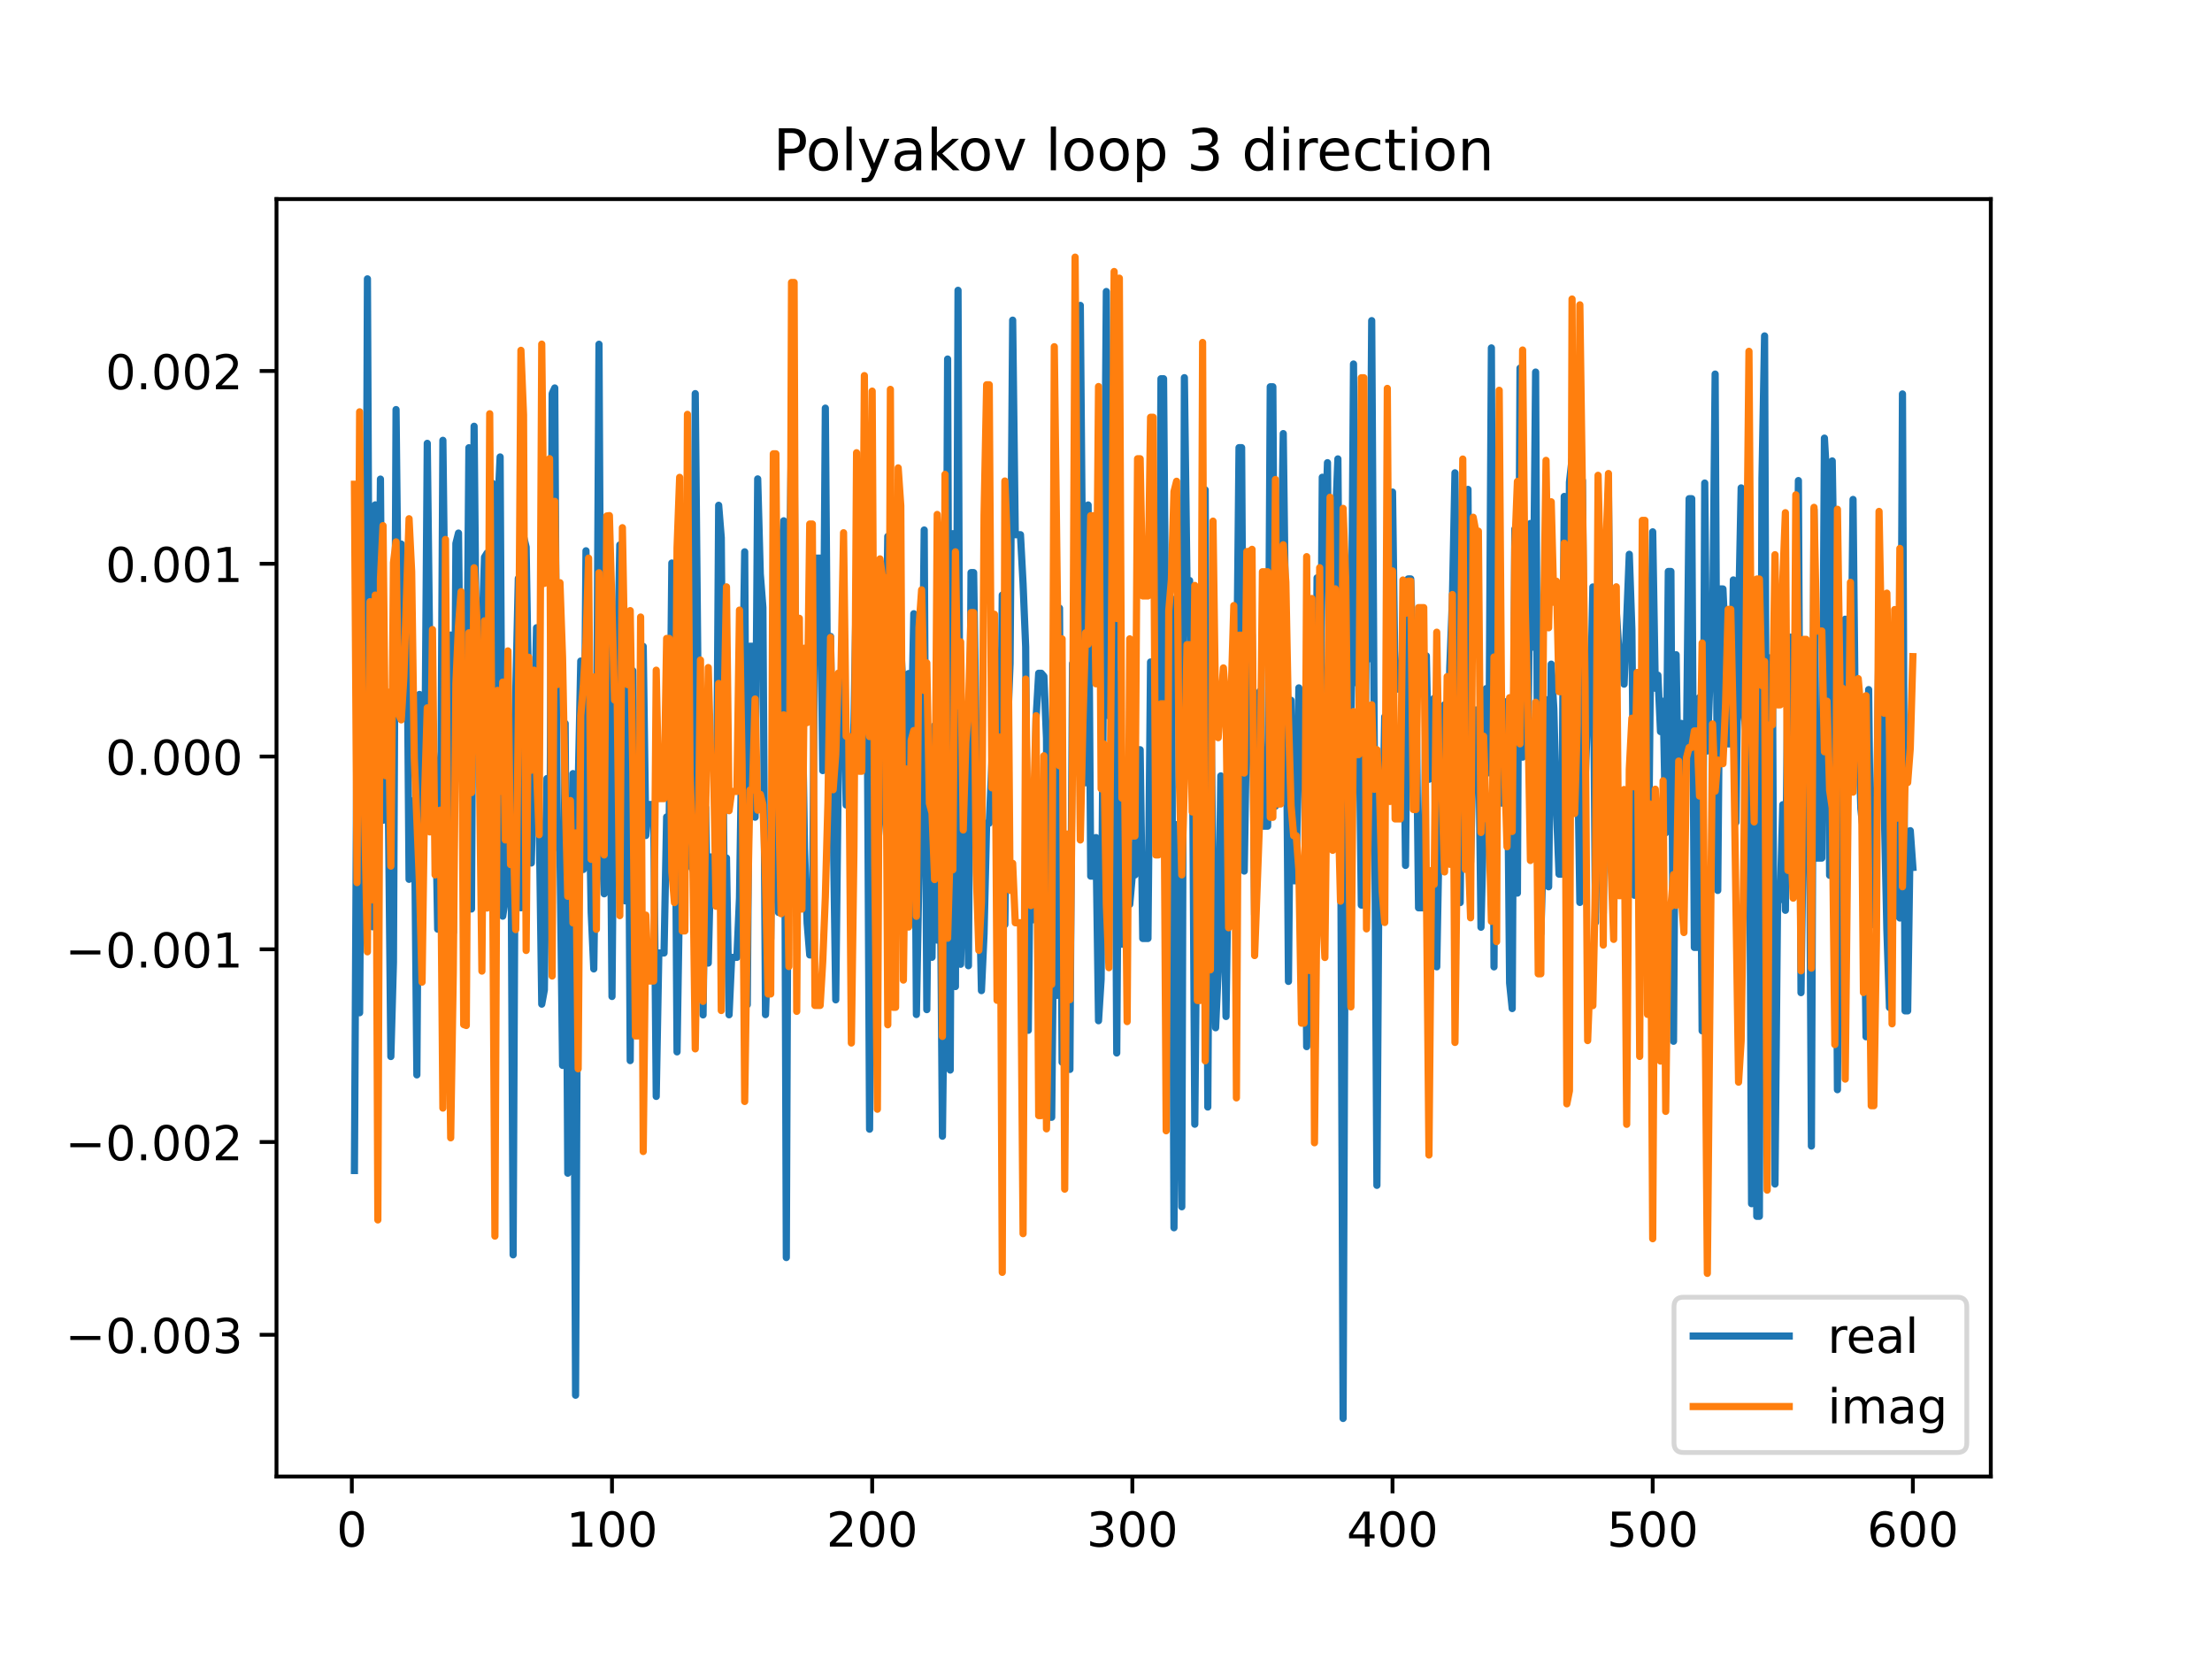 <?xml version="1.0" encoding="utf-8" standalone="no"?>
<!DOCTYPE svg PUBLIC "-//W3C//DTD SVG 1.1//EN"
  "http://www.w3.org/Graphics/SVG/1.1/DTD/svg11.dtd">
<!-- Created with matplotlib (https://matplotlib.org/) -->
<svg height="345.6pt" version="1.1" viewBox="0 0 460.8 345.6" width="460.8pt" xmlns="http://www.w3.org/2000/svg" xmlns:xlink="http://www.w3.org/1999/xlink">
 <defs>
  <style type="text/css">
*{stroke-linecap:butt;stroke-linejoin:round;}
  </style>
 </defs>
 <g id="figure_1">
  <g id="patch_1">
   <path d="M 0 345.6 
L 460.8 345.6 
L 460.8 0 
L 0 0 
z
" style="fill:#ffffff;"/>
  </g>
  <g id="axes_1">
   <g id="patch_2">
    <path d="M 57.6 307.584 
L 414.72 307.584 
L 414.72 41.472 
L 57.6 41.472 
z
" style="fill:#ffffff;"/>
   </g>
   <g id="matplotlib.axis_1">
    <g id="xtick_1">
     <g id="line2d_1">
      <defs>
       <path d="M 0 0 
L 0 3.5 
" id="me3a9d6962c" style="stroke:#000000;stroke-width:0.8;"/>
      </defs>
      <g>
       <use style="stroke:#000000;stroke-width:0.8;" x="73.291" xlink:href="#me3a9d6962c" y="307.584"/>
      </g>
     </g>
     <g id="text_1">
      <!-- 0 -->
      <defs>
       <path d="M 31.781 66.406 
Q 24.172 66.406 20.328 58.906 
Q 16.5 51.422 16.5 36.375 
Q 16.5 21.391 20.328 13.891 
Q 24.172 6.391 31.781 6.391 
Q 39.453 6.391 43.281 13.891 
Q 47.125 21.391 47.125 36.375 
Q 47.125 51.422 43.281 58.906 
Q 39.453 66.406 31.781 66.406 
z
M 31.781 74.219 
Q 44.047 74.219 50.516 64.516 
Q 56.984 54.828 56.984 36.375 
Q 56.984 17.969 50.516 8.266 
Q 44.047 -1.422 31.781 -1.422 
Q 19.531 -1.422 13.062 8.266 
Q 6.594 17.969 6.594 36.375 
Q 6.594 54.828 13.062 64.516 
Q 19.531 74.219 31.781 74.219 
z
" id="DejaVuSans-48"/>
      </defs>
      <g transform="translate(70.109 322.182)scale(0.1 -0.1)">
       <use xlink:href="#DejaVuSans-48"/>
      </g>
     </g>
    </g>
    <g id="xtick_2">
     <g id="line2d_2">
      <g>
       <use style="stroke:#000000;stroke-width:0.8;" x="127.49" xlink:href="#me3a9d6962c" y="307.584"/>
      </g>
     </g>
     <g id="text_2">
      <!-- 100 -->
      <defs>
       <path d="M 12.406 8.297 
L 28.516 8.297 
L 28.516 63.922 
L 10.984 60.406 
L 10.984 69.391 
L 28.422 72.906 
L 38.281 72.906 
L 38.281 8.297 
L 54.391 8.297 
L 54.391 0 
L 12.406 0 
z
" id="DejaVuSans-49"/>
      </defs>
      <g transform="translate(117.946 322.182)scale(0.1 -0.1)">
       <use xlink:href="#DejaVuSans-49"/>
       <use x="63.623" xlink:href="#DejaVuSans-48"/>
       <use x="127.246" xlink:href="#DejaVuSans-48"/>
      </g>
     </g>
    </g>
    <g id="xtick_3">
     <g id="line2d_3">
      <g>
       <use style="stroke:#000000;stroke-width:0.8;" x="181.69" xlink:href="#me3a9d6962c" y="307.584"/>
      </g>
     </g>
     <g id="text_3">
      <!-- 200 -->
      <defs>
       <path d="M 19.188 8.297 
L 53.609 8.297 
L 53.609 0 
L 7.328 0 
L 7.328 8.297 
Q 12.938 14.109 22.625 23.891 
Q 32.328 33.688 34.812 36.531 
Q 39.547 41.844 41.422 45.531 
Q 43.312 49.219 43.312 52.781 
Q 43.312 58.594 39.234 62.25 
Q 35.156 65.922 28.609 65.922 
Q 23.969 65.922 18.812 64.312 
Q 13.672 62.703 7.812 59.422 
L 7.812 69.391 
Q 13.766 71.781 18.938 73 
Q 24.125 74.219 28.422 74.219 
Q 39.75 74.219 46.484 68.547 
Q 53.219 62.891 53.219 53.422 
Q 53.219 48.922 51.531 44.891 
Q 49.859 40.875 45.406 35.406 
Q 44.188 33.984 37.641 27.219 
Q 31.109 20.453 19.188 8.297 
z
" id="DejaVuSans-50"/>
      </defs>
      <g transform="translate(172.146 322.182)scale(0.1 -0.1)">
       <use xlink:href="#DejaVuSans-50"/>
       <use x="63.623" xlink:href="#DejaVuSans-48"/>
       <use x="127.246" xlink:href="#DejaVuSans-48"/>
      </g>
     </g>
    </g>
    <g id="xtick_4">
     <g id="line2d_4">
      <g>
       <use style="stroke:#000000;stroke-width:0.8;" x="235.889" xlink:href="#me3a9d6962c" y="307.584"/>
      </g>
     </g>
     <g id="text_4">
      <!-- 300 -->
      <defs>
       <path d="M 40.578 39.312 
Q 47.656 37.797 51.625 33 
Q 55.609 28.219 55.609 21.188 
Q 55.609 10.406 48.188 4.484 
Q 40.766 -1.422 27.094 -1.422 
Q 22.516 -1.422 17.656 -0.516 
Q 12.797 0.391 7.625 2.203 
L 7.625 11.719 
Q 11.719 9.328 16.594 8.109 
Q 21.484 6.891 26.812 6.891 
Q 36.078 6.891 40.938 10.547 
Q 45.797 14.203 45.797 21.188 
Q 45.797 27.641 41.281 31.266 
Q 36.766 34.906 28.719 34.906 
L 20.219 34.906 
L 20.219 43.016 
L 29.109 43.016 
Q 36.375 43.016 40.234 45.922 
Q 44.094 48.828 44.094 54.297 
Q 44.094 59.906 40.109 62.906 
Q 36.141 65.922 28.719 65.922 
Q 24.656 65.922 20.016 65.031 
Q 15.375 64.156 9.812 62.312 
L 9.812 71.094 
Q 15.438 72.656 20.344 73.438 
Q 25.25 74.219 29.594 74.219 
Q 40.828 74.219 47.359 69.109 
Q 53.906 64.016 53.906 55.328 
Q 53.906 49.266 50.438 45.094 
Q 46.969 40.922 40.578 39.312 
z
" id="DejaVuSans-51"/>
      </defs>
      <g transform="translate(226.345 322.182)scale(0.1 -0.1)">
       <use xlink:href="#DejaVuSans-51"/>
       <use x="63.623" xlink:href="#DejaVuSans-48"/>
       <use x="127.246" xlink:href="#DejaVuSans-48"/>
      </g>
     </g>
    </g>
    <g id="xtick_5">
     <g id="line2d_5">
      <g>
       <use style="stroke:#000000;stroke-width:0.8;" x="290.088" xlink:href="#me3a9d6962c" y="307.584"/>
      </g>
     </g>
     <g id="text_5">
      <!-- 400 -->
      <defs>
       <path d="M 37.797 64.312 
L 12.891 25.391 
L 37.797 25.391 
z
M 35.203 72.906 
L 47.609 72.906 
L 47.609 25.391 
L 58.016 25.391 
L 58.016 17.188 
L 47.609 17.188 
L 47.609 0 
L 37.797 0 
L 37.797 17.188 
L 4.891 17.188 
L 4.891 26.703 
z
" id="DejaVuSans-52"/>
      </defs>
      <g transform="translate(280.545 322.182)scale(0.1 -0.1)">
       <use xlink:href="#DejaVuSans-52"/>
       <use x="63.623" xlink:href="#DejaVuSans-48"/>
       <use x="127.246" xlink:href="#DejaVuSans-48"/>
      </g>
     </g>
    </g>
    <g id="xtick_6">
     <g id="line2d_6">
      <g>
       <use style="stroke:#000000;stroke-width:0.8;" x="344.288" xlink:href="#me3a9d6962c" y="307.584"/>
      </g>
     </g>
     <g id="text_6">
      <!-- 500 -->
      <defs>
       <path d="M 10.797 72.906 
L 49.516 72.906 
L 49.516 64.594 
L 19.828 64.594 
L 19.828 46.734 
Q 21.969 47.469 24.109 47.828 
Q 26.266 48.188 28.422 48.188 
Q 40.625 48.188 47.75 41.5 
Q 54.891 34.812 54.891 23.391 
Q 54.891 11.625 47.562 5.094 
Q 40.234 -1.422 26.906 -1.422 
Q 22.312 -1.422 17.547 -0.641 
Q 12.797 0.141 7.719 1.703 
L 7.719 11.625 
Q 12.109 9.234 16.797 8.062 
Q 21.484 6.891 26.703 6.891 
Q 35.156 6.891 40.078 11.328 
Q 45.016 15.766 45.016 23.391 
Q 45.016 31 40.078 35.438 
Q 35.156 39.891 26.703 39.891 
Q 22.75 39.891 18.812 39.016 
Q 14.891 38.141 10.797 36.281 
z
" id="DejaVuSans-53"/>
      </defs>
      <g transform="translate(334.744 322.182)scale(0.1 -0.1)">
       <use xlink:href="#DejaVuSans-53"/>
       <use x="63.623" xlink:href="#DejaVuSans-48"/>
       <use x="127.246" xlink:href="#DejaVuSans-48"/>
      </g>
     </g>
    </g>
    <g id="xtick_7">
     <g id="line2d_7">
      <g>
       <use style="stroke:#000000;stroke-width:0.8;" x="398.487" xlink:href="#me3a9d6962c" y="307.584"/>
      </g>
     </g>
     <g id="text_7">
      <!-- 600 -->
      <defs>
       <path d="M 33.016 40.375 
Q 26.375 40.375 22.484 35.828 
Q 18.609 31.297 18.609 23.391 
Q 18.609 15.531 22.484 10.953 
Q 26.375 6.391 33.016 6.391 
Q 39.656 6.391 43.531 10.953 
Q 47.406 15.531 47.406 23.391 
Q 47.406 31.297 43.531 35.828 
Q 39.656 40.375 33.016 40.375 
z
M 52.594 71.297 
L 52.594 62.312 
Q 48.875 64.062 45.094 64.984 
Q 41.312 65.922 37.594 65.922 
Q 27.828 65.922 22.672 59.328 
Q 17.531 52.734 16.797 39.406 
Q 19.672 43.656 24.016 45.922 
Q 28.375 48.188 33.594 48.188 
Q 44.578 48.188 50.953 41.516 
Q 57.328 34.859 57.328 23.391 
Q 57.328 12.156 50.688 5.359 
Q 44.047 -1.422 33.016 -1.422 
Q 20.359 -1.422 13.672 8.266 
Q 6.984 17.969 6.984 36.375 
Q 6.984 53.656 15.188 63.938 
Q 23.391 74.219 37.203 74.219 
Q 40.922 74.219 44.703 73.484 
Q 48.484 72.75 52.594 71.297 
z
" id="DejaVuSans-54"/>
      </defs>
      <g transform="translate(388.944 322.182)scale(0.1 -0.1)">
       <use xlink:href="#DejaVuSans-54"/>
       <use x="63.623" xlink:href="#DejaVuSans-48"/>
       <use x="127.246" xlink:href="#DejaVuSans-48"/>
      </g>
     </g>
    </g>
   </g>
   <g id="matplotlib.axis_2">
    <g id="ytick_1">
     <g id="line2d_8">
      <defs>
       <path d="M 0 0 
L -3.5 0 
" id="m82c6fc9e9b" style="stroke:#000000;stroke-width:0.8;"/>
      </defs>
      <g>
       <use style="stroke:#000000;stroke-width:0.8;" x="57.6" xlink:href="#m82c6fc9e9b" y="278.061"/>
      </g>
     </g>
     <g id="text_8">
      <!-- −0.003 -->
      <defs>
       <path d="M 10.594 35.5 
L 73.188 35.5 
L 73.188 27.203 
L 10.594 27.203 
z
" id="DejaVuSans-8722"/>
       <path d="M 10.688 12.406 
L 21 12.406 
L 21 0 
L 10.688 0 
z
" id="DejaVuSans-46"/>
      </defs>
      <g transform="translate(13.592 281.861)scale(0.1 -0.1)">
       <use xlink:href="#DejaVuSans-8722"/>
       <use x="83.789" xlink:href="#DejaVuSans-48"/>
       <use x="147.412" xlink:href="#DejaVuSans-46"/>
       <use x="179.199" xlink:href="#DejaVuSans-48"/>
       <use x="242.822" xlink:href="#DejaVuSans-48"/>
       <use x="306.445" xlink:href="#DejaVuSans-51"/>
      </g>
     </g>
    </g>
    <g id="ytick_2">
     <g id="line2d_9">
      <g>
       <use style="stroke:#000000;stroke-width:0.8;" x="57.6" xlink:href="#m82c6fc9e9b" y="237.907"/>
      </g>
     </g>
     <g id="text_9">
      <!-- −0.002 -->
      <g transform="translate(13.592 241.706)scale(0.1 -0.1)">
       <use xlink:href="#DejaVuSans-8722"/>
       <use x="83.789" xlink:href="#DejaVuSans-48"/>
       <use x="147.412" xlink:href="#DejaVuSans-46"/>
       <use x="179.199" xlink:href="#DejaVuSans-48"/>
       <use x="242.822" xlink:href="#DejaVuSans-48"/>
       <use x="306.445" xlink:href="#DejaVuSans-50"/>
      </g>
     </g>
    </g>
    <g id="ytick_3">
     <g id="line2d_10">
      <g>
       <use style="stroke:#000000;stroke-width:0.8;" x="57.6" xlink:href="#m82c6fc9e9b" y="197.752"/>
      </g>
     </g>
     <g id="text_10">
      <!-- −0.001 -->
      <g transform="translate(13.592 201.551)scale(0.1 -0.1)">
       <use xlink:href="#DejaVuSans-8722"/>
       <use x="83.789" xlink:href="#DejaVuSans-48"/>
       <use x="147.412" xlink:href="#DejaVuSans-46"/>
       <use x="179.199" xlink:href="#DejaVuSans-48"/>
       <use x="242.822" xlink:href="#DejaVuSans-48"/>
       <use x="306.445" xlink:href="#DejaVuSans-49"/>
      </g>
     </g>
    </g>
    <g id="ytick_4">
     <g id="line2d_11">
      <g>
       <use style="stroke:#000000;stroke-width:0.8;" x="57.6" xlink:href="#m82c6fc9e9b" y="157.597"/>
      </g>
     </g>
     <g id="text_11">
      <!-- 0.000 -->
      <g transform="translate(21.972 161.396)scale(0.1 -0.1)">
       <use xlink:href="#DejaVuSans-48"/>
       <use x="63.623" xlink:href="#DejaVuSans-46"/>
       <use x="95.41" xlink:href="#DejaVuSans-48"/>
       <use x="159.033" xlink:href="#DejaVuSans-48"/>
       <use x="222.656" xlink:href="#DejaVuSans-48"/>
      </g>
     </g>
    </g>
    <g id="ytick_5">
     <g id="line2d_12">
      <g>
       <use style="stroke:#000000;stroke-width:0.8;" x="57.6" xlink:href="#m82c6fc9e9b" y="117.442"/>
      </g>
     </g>
     <g id="text_12">
      <!-- 0.001 -->
      <g transform="translate(21.972 121.241)scale(0.1 -0.1)">
       <use xlink:href="#DejaVuSans-48"/>
       <use x="63.623" xlink:href="#DejaVuSans-46"/>
       <use x="95.41" xlink:href="#DejaVuSans-48"/>
       <use x="159.033" xlink:href="#DejaVuSans-48"/>
       <use x="222.656" xlink:href="#DejaVuSans-49"/>
      </g>
     </g>
    </g>
    <g id="ytick_6">
     <g id="line2d_13">
      <g>
       <use style="stroke:#000000;stroke-width:0.8;" x="57.6" xlink:href="#m82c6fc9e9b" y="77.287"/>
      </g>
     </g>
     <g id="text_13">
      <!-- 0.002 -->
      <g transform="translate(21.972 81.086)scale(0.1 -0.1)">
       <use xlink:href="#DejaVuSans-48"/>
       <use x="63.623" xlink:href="#DejaVuSans-46"/>
       <use x="95.41" xlink:href="#DejaVuSans-48"/>
       <use x="159.033" xlink:href="#DejaVuSans-48"/>
       <use x="222.656" xlink:href="#DejaVuSans-50"/>
      </g>
     </g>
    </g>
   </g>
   <g id="line2d_14">
    <path clip-path="url(#p28ad893b67)" d="M 73.833 243.839 
L 74.375 147.362 
L 74.917 210.974 
L 75.459 132.976 
L 76.001 191.572 
L 76.543 58.089 
L 77.085 175.563 
L 77.627 193.061 
L 78.169 105.172 
L 78.711 158.339 
L 79.253 99.805 
L 79.795 170.878 
L 80.337 145.578 
L 80.879 165.237 
L 81.421 220.095 
L 81.963 200.502 
L 82.505 85.32 
L 83.047 135.033 
L 83.589 113.332 
L 84.131 132.167 
L 84.673 115.773 
L 85.215 183.178 
L 85.757 178.769 
L 86.299 166.697 
L 86.841 223.919 
L 87.383 144.669 
L 87.925 150.555 
L 88.467 163.491 
L 89.009 92.356 
L 89.551 138.742 
L 90.093 153.146 
L 90.635 162.069 
L 91.177 193.561 
L 91.719 185.08 
L 92.261 91.728 
L 92.803 137.372 
L 93.345 144.713 
L 93.887 132.294 
L 94.429 194.287 
L 94.971 113.21 
L 95.512 111.047 
L 96.054 158.848 
L 96.596 154.4 
L 97.138 158.088 
L 97.68 93.274 
L 98.222 189.363 
L 98.764 88.798 
L 99.306 146.922 
L 99.848 149.015 
L 100.932 116.069 
L 101.474 115.212 
L 102.016 158.753 
L 102.558 100.644 
L 103.1 146.796 
L 103.642 106.976 
L 104.184 95.191 
L 104.726 190.853 
L 105.268 187.238 
L 106.352 154.747 
L 106.894 261.405 
L 107.436 144.501 
L 107.978 120.493 
L 108.52 189.109 
L 109.062 111.713 
L 109.604 113.976 
L 110.688 179.773 
L 111.772 130.769 
L 112.856 209.181 
L 113.398 206.221 
L 113.94 162.184 
L 114.482 193.586 
L 115.024 81.997 
L 115.566 80.82 
L 116.108 176.192 
L 116.65 177.31 
L 117.192 221.946 
L 117.734 150.706 
L 118.276 244.398 
L 118.818 228.271 
L 119.36 161.158 
L 119.902 290.649 
L 120.444 164 
L 120.986 137.704 
L 121.528 181.123 
L 122.07 114.739 
L 122.612 159.588 
L 123.154 190.036 
L 123.696 201.844 
L 124.238 162.472 
L 124.78 71.715 
L 125.322 174.225 
L 125.864 186.191 
L 126.406 113.849 
L 126.948 142.696 
L 127.49 207.586 
L 128.032 142.431 
L 128.574 142.431 
L 129.116 113.516 
L 129.658 122.022 
L 130.2 187.665 
L 130.742 130.681 
L 131.284 220.942 
L 131.826 139.724 
L 132.368 195.401 
L 132.91 195.401 
L 133.994 134.656 
L 134.536 174.053 
L 135.078 167.602 
L 136.162 167.602 
L 136.704 228.402 
L 137.246 198.528 
L 138.33 198.528 
L 138.872 170.186 
L 139.414 170.186 
L 139.956 117.288 
L 140.498 138.509 
L 141.04 219.125 
L 141.582 184.343 
L 142.124 177.946 
L 142.666 177.946 
L 143.208 168.231 
L 143.75 180.11 
L 144.292 181.121 
L 144.834 81.996 
L 145.376 138.835 
L 145.918 161.759 
L 146.46 211.421 
L 147.002 168.248 
L 147.544 200.626 
L 148.086 178.516 
L 148.628 178.516 
L 149.17 183.845 
L 149.712 105.261 
L 150.254 112.013 
L 150.796 178.752 
L 151.338 178.73 
L 151.88 211.399 
L 152.422 199.435 
L 153.506 199.435 
L 154.048 187.051 
L 155.132 114.953 
L 155.674 209.304 
L 156.216 134.628 
L 156.758 134.628 
L 157.3 170.24 
L 157.842 99.764 
L 158.384 119.593 
L 158.926 126.552 
L 159.468 211.365 
L 160.01 195.601 
L 160.552 195.601 
L 161.094 150.279 
L 161.636 150.279 
L 162.178 190.078 
L 162.72 117.589 
L 163.262 108.493 
L 163.804 261.967 
L 164.346 128.371 
L 164.888 90.917 
L 165.43 90.917 
L 165.972 180.741 
L 166.514 174.909 
L 167.056 142.572 
L 167.598 176.751 
L 168.14 192.308 
L 168.682 198.933 
L 169.224 198.933 
L 169.766 116.264 
L 170.85 116.264 
L 171.392 160.528 
L 171.934 85.022 
L 172.476 155.589 
L 173.018 132.578 
L 174.102 208.284 
L 174.644 159.246 
L 175.186 159.246 
L 175.728 138.454 
L 176.27 167.7 
L 176.812 167.7 
L 177.354 163.351 
L 177.896 150.653 
L 178.438 119.403 
L 178.98 101.082 
L 179.522 101.082 
L 180.064 112.524 
L 180.606 136.707 
L 181.148 235.232 
L 181.69 156.209 
L 182.232 163.294 
L 182.774 177.407 
L 183.316 170.066 
L 183.858 150.174 
L 184.4 150.174 
L 184.942 111.742 
L 185.484 170.897 
L 186.026 127.199 
L 186.568 127.199 
L 187.11 158.24 
L 187.652 134.518 
L 188.194 145.198 
L 188.736 188.383 
L 189.277 140.313 
L 189.819 154.341 
L 190.361 127.85 
L 190.903 211.341 
L 191.445 181.075 
L 191.987 158.476 
L 192.529 110.407 
L 193.071 210.326 
L 193.613 161.692 
L 194.155 199.42 
L 194.697 151.156 
L 195.239 195.84 
L 195.781 168.693 
L 196.323 236.691 
L 196.865 190.88 
L 197.407 74.793 
L 197.949 222.915 
L 198.491 111.173 
L 199.033 205.517 
L 199.575 60.476 
L 200.117 200.878 
L 201.201 155.892 
L 201.743 201.179 
L 202.285 119.285 
L 202.827 119.285 
L 203.369 155.155 
L 204.453 206.366 
L 204.995 194.557 
L 205.537 171.473 
L 206.079 171.473 
L 206.621 159.07 
L 207.163 134.618 
L 207.705 167.946 
L 208.247 179.115 
L 208.789 123.962 
L 209.331 192.614 
L 209.873 152.348 
L 210.415 138.259 
L 210.957 66.694 
L 211.499 111.388 
L 212.583 111.388 
L 213.125 121.632 
L 213.667 134.771 
L 214.209 214.631 
L 214.751 165.195 
L 215.293 191.605 
L 215.835 149.623 
L 216.377 140.25 
L 216.919 140.25 
L 217.461 140.888 
L 218.003 153.795 
L 218.545 232.75 
L 219.087 232.75 
L 219.629 178.9 
L 220.171 207.351 
L 220.713 126.68 
L 221.255 221.279 
L 221.797 184.352 
L 222.339 178.66 
L 222.881 222.772 
L 223.423 138.24 
L 223.965 158.522 
L 224.507 131.267 
L 225.049 63.619 
L 225.591 127.66 
L 226.133 163.07 
L 226.675 105.198 
L 227.217 182.512 
L 227.759 182.512 
L 228.301 174.484 
L 228.843 212.638 
L 229.385 203.978 
L 230.469 60.727 
L 231.011 149.139 
L 231.553 119.611 
L 232.095 123.142 
L 232.637 219.358 
L 233.179 140.397 
L 233.721 196.695 
L 234.263 172.067 
L 234.805 163.532 
L 235.347 188.397 
L 235.889 182.267 
L 236.431 182.267 
L 236.973 156.186 
L 237.515 156.186 
L 238.057 195.503 
L 239.141 195.503 
L 239.683 137.904 
L 240.225 137.904 
L 240.767 171.64 
L 241.309 171.64 
L 241.851 78.899 
L 242.393 78.899 
L 242.935 147.356 
L 243.477 131.293 
L 244.019 124.667 
L 244.561 255.763 
L 245.103 171.782 
L 245.645 199.936 
L 246.187 251.393 
L 246.729 78.674 
L 247.271 120.925 
L 247.813 120.925 
L 248.355 146.039 
L 248.897 234.196 
L 249.439 175.225 
L 249.981 175.225 
L 250.523 156.963 
L 251.065 102.046 
L 251.607 230.617 
L 252.149 138.888 
L 252.691 183.078 
L 253.233 214.102 
L 253.775 202.117 
L 254.317 161.63 
L 254.859 176.468 
L 255.401 211.756 
L 255.943 175.006 
L 256.485 163.254 
L 257.027 179.965 
L 257.569 146.925 
L 258.111 93.255 
L 258.653 93.255 
L 259.195 181.464 
L 259.737 148.448 
L 260.279 148.448 
L 260.821 132.195 
L 261.363 190.571 
L 261.905 150.019 
L 262.447 144.012 
L 262.989 172.108 
L 264.073 172.108 
L 264.615 80.572 
L 265.157 80.572 
L 265.699 167.94 
L 266.241 123.647 
L 266.783 123.647 
L 267.325 90.326 
L 267.867 134.107 
L 268.409 204.444 
L 268.951 145.88 
L 269.493 183.478 
L 270.035 183.478 
L 270.577 143.299 
L 271.119 147.631 
L 271.661 147.631 
L 272.203 218.035 
L 272.745 164.179 
L 273.287 199.698 
L 273.829 183.903 
L 274.371 120.374 
L 274.913 176.654 
L 275.455 99.422 
L 275.997 112.63 
L 276.539 96.385 
L 277.081 154.783 
L 277.623 111.958 
L 278.165 109.189 
L 278.707 95.597 
L 279.249 162.766 
L 279.791 295.488 
L 280.333 158.074 
L 280.875 174.906 
L 281.417 151.019 
L 281.959 75.83 
L 282.501 142.228 
L 283.043 142.228 
L 283.584 188.542 
L 284.126 188.542 
L 284.668 125.02 
L 285.21 137.242 
L 285.752 66.791 
L 286.836 246.927 
L 287.378 163.51 
L 287.92 179.808 
L 288.462 149.301 
L 289.004 150.287 
L 289.546 151.041 
L 290.088 102.504 
L 290.63 143.551 
L 291.714 143.551 
L 292.256 133.924 
L 292.798 180.285 
L 293.34 120.601 
L 293.882 120.601 
L 294.424 141.046 
L 294.966 141.046 
L 295.508 189.116 
L 296.592 189.116 
L 297.134 136.623 
L 297.676 162.345 
L 298.218 147.313 
L 298.76 145.444 
L 299.302 201.409 
L 299.844 171.279 
L 300.386 171.279 
L 300.928 146.804 
L 301.47 164.871 
L 302.012 139.135 
L 302.554 125.096 
L 303.096 98.499 
L 303.638 153.109 
L 304.18 188.023 
L 304.722 139.304 
L 305.264 141.162 
L 305.806 101.947 
L 306.348 179.652 
L 306.89 156.185 
L 307.432 147.913 
L 307.974 147.913 
L 308.516 193.161 
L 309.058 171.251 
L 309.6 143.447 
L 310.142 160.994 
L 310.684 72.476 
L 311.226 201.418 
L 311.768 104.416 
L 312.31 117.599 
L 312.852 167.31 
L 313.394 147.322 
L 313.936 146.118 
L 314.478 204.773 
L 315.02 210.103 
L 315.562 110.213 
L 316.104 186.051 
L 316.646 76.688 
L 317.188 157.732 
L 317.73 131.488 
L 318.272 156.379 
L 318.814 109.052 
L 319.356 134.818 
L 319.898 77.508 
L 320.44 194.476 
L 320.982 194.476 
L 321.524 176.715 
L 322.066 145.755 
L 322.608 184.735 
L 323.15 138.355 
L 323.692 147.651 
L 324.234 168.588 
L 324.776 182.101 
L 325.318 182.101 
L 325.86 103.417 
L 326.402 176.386 
L 326.944 100.468 
L 327.486 95.639 
L 328.028 150.323 
L 328.57 151.621 
L 329.112 187.992 
L 329.654 100.093 
L 330.196 163.508 
L 330.738 148.31 
L 331.28 148.086 
L 331.822 122.269 
L 332.364 192.164 
L 332.906 128.807 
L 333.448 146.522 
L 333.99 190.238 
L 335.074 102.771 
L 335.616 159.033 
L 336.158 191.663 
L 336.7 127.2 
L 337.242 135.596 
L 337.784 135.596 
L 338.326 142.522 
L 339.41 115.471 
L 339.952 131.179 
L 340.494 186.504 
L 341.578 142.356 
L 342.12 165.921 
L 342.662 165.921 
L 343.204 200.022 
L 343.746 146.486 
L 344.288 110.791 
L 344.83 143.382 
L 345.372 140.658 
L 345.914 152.406 
L 346.456 146.071 
L 346.998 173.487 
L 347.54 119.044 
L 348.082 119.044 
L 348.624 216.917 
L 349.166 136.391 
L 349.708 171.851 
L 350.25 150.699 
L 350.792 159.841 
L 351.334 153.816 
L 351.876 103.888 
L 352.418 103.888 
L 352.96 197.363 
L 353.502 197.363 
L 354.044 145.301 
L 354.586 214.739 
L 355.128 100.626 
L 355.67 156.443 
L 356.212 141.724 
L 356.754 133.438 
L 357.296 77.926 
L 357.838 185.495 
L 358.38 122.69 
L 358.922 122.69 
L 359.464 134.896 
L 360.006 154.966 
L 360.548 154.966 
L 361.09 120.811 
L 361.632 171.315 
L 362.174 128.493 
L 362.716 101.637 
L 363.258 147.876 
L 363.8 153.513 
L 364.342 144.919 
L 364.884 250.752 
L 365.426 168.155 
L 365.968 253.382 
L 366.51 253.382 
L 367.052 99.644 
L 367.594 69.978 
L 368.136 217.532 
L 368.678 137.032 
L 369.22 137.032 
L 369.762 246.657 
L 370.304 187.419 
L 370.846 187.419 
L 371.388 167.626 
L 371.93 189.63 
L 372.472 134.977 
L 373.014 132.726 
L 373.556 152.4 
L 374.098 155.231 
L 374.64 100.11 
L 375.182 206.79 
L 375.724 167.087 
L 376.266 167.087 
L 376.808 143.522 
L 377.349 238.743 
L 377.891 106.159 
L 378.433 178.754 
L 379.517 178.754 
L 380.059 91.268 
L 380.601 100.776 
L 381.143 182.341 
L 381.685 96.019 
L 382.227 129.811 
L 382.769 227.002 
L 383.311 164.794 
L 383.853 164.794 
L 384.395 128.99 
L 384.937 138.999 
L 385.479 153.909 
L 386.021 104.044 
L 386.563 157.577 
L 387.105 150.86 
L 387.647 168.48 
L 388.189 173.44 
L 388.731 215.974 
L 389.273 143.659 
L 389.815 192.608 
L 390.357 192.608 
L 390.899 172.063 
L 391.441 130.791 
L 391.983 125.066 
L 392.525 168.615 
L 393.067 193.666 
L 393.609 209.885 
L 394.151 153.15 
L 394.693 184.764 
L 395.235 190.578 
L 395.777 191.238 
L 396.319 82.067 
L 396.861 210.581 
L 397.403 210.581 
L 397.945 173.047 
L 398.487 180.696 
L 398.487 180.696 
" style="fill:none;stroke:#1f77b4;stroke-linecap:square;stroke-width:1.5;"/>
   </g>
   <g id="line2d_15">
    <path clip-path="url(#p28ad893b67)" d="M 73.833 100.887 
L 74.375 183.859 
L 74.917 85.787 
L 75.459 145.929 
L 76.543 198.28 
L 77.085 125.338 
L 77.627 187.47 
L 78.169 123.969 
L 78.711 254.133 
L 79.253 120.559 
L 79.795 109.496 
L 80.337 161.591 
L 80.879 144.187 
L 81.421 180.428 
L 81.963 117.222 
L 82.505 112.883 
L 83.047 148.815 
L 83.589 149.964 
L 84.131 141.096 
L 85.215 108.061 
L 85.757 119.059 
L 86.299 157.764 
L 87.383 183.995 
L 87.925 204.594 
L 88.467 165.087 
L 89.009 147.46 
L 89.551 173.304 
L 90.093 131.148 
L 90.635 182.258 
L 91.177 168.984 
L 91.719 168.77 
L 92.261 230.838 
L 92.803 112.377 
L 93.345 190.91 
L 93.887 237.03 
L 94.429 202.617 
L 94.971 142.415 
L 95.512 130.403 
L 96.054 123.258 
L 96.596 213.434 
L 97.138 213.631 
L 97.68 131.818 
L 98.222 165.11 
L 98.764 118.281 
L 99.306 128.268 
L 99.848 158.485 
L 100.39 202.301 
L 100.932 129.335 
L 101.474 189.162 
L 102.016 86.196 
L 103.1 257.504 
L 103.642 143.832 
L 104.184 164.864 
L 104.726 142.093 
L 105.268 174.973 
L 105.81 135.594 
L 106.352 180.107 
L 106.894 172.143 
L 107.436 193.652 
L 107.978 149.402 
L 108.52 72.981 
L 109.062 86.414 
L 109.604 197.999 
L 110.146 136.92 
L 110.688 160.451 
L 111.23 139.612 
L 111.772 160.45 
L 112.314 173.889 
L 112.856 71.69 
L 113.398 121.539 
L 113.94 98.493 
L 114.482 95.546 
L 115.024 203.324 
L 115.566 104.445 
L 116.108 142.596 
L 116.65 121.385 
L 117.192 136.982 
L 117.734 165.237 
L 118.276 186.716 
L 118.818 166.774 
L 119.36 192.262 
L 119.902 173.525 
L 120.444 222.646 
L 120.986 149.088 
L 121.528 142.727 
L 122.07 133.873 
L 122.612 116.267 
L 123.154 179.015 
L 123.696 141.025 
L 124.238 193.592 
L 124.78 119.319 
L 125.864 178.102 
L 126.406 107.487 
L 126.948 107.409 
L 128.032 145.831 
L 128.574 145.831 
L 129.116 190.746 
L 129.658 109.928 
L 130.2 140.335 
L 130.742 142.614 
L 131.284 127.199 
L 131.826 160.755 
L 132.368 215.804 
L 132.91 215.804 
L 133.452 128.541 
L 133.994 239.882 
L 134.536 190.637 
L 135.078 204.365 
L 136.162 204.365 
L 136.704 139.611 
L 137.246 166.365 
L 138.33 166.365 
L 138.872 133.003 
L 139.414 133.003 
L 139.956 181.649 
L 140.498 188.031 
L 141.04 114.096 
L 141.582 99.439 
L 142.124 193.933 
L 142.666 193.933 
L 143.208 86.317 
L 143.75 161.266 
L 144.292 176.573 
L 144.834 218.499 
L 145.376 185.335 
L 145.918 137.493 
L 146.46 208.605 
L 147.002 169.204 
L 147.544 139.062 
L 148.086 158.891 
L 148.628 158.891 
L 149.17 188.793 
L 149.712 142.38 
L 150.254 210.511 
L 150.796 150.3 
L 151.338 122.252 
L 151.88 168.884 
L 152.422 164.869 
L 153.506 164.869 
L 154.048 127.091 
L 154.59 159.098 
L 155.132 229.456 
L 155.674 192.891 
L 156.216 164.603 
L 156.758 164.603 
L 157.3 145.622 
L 157.842 168.776 
L 158.384 165.481 
L 158.926 167.601 
L 159.468 183.111 
L 160.01 207.064 
L 160.552 207.064 
L 161.094 94.535 
L 161.636 94.535 
L 162.178 165.598 
L 162.72 190.345 
L 163.262 148.91 
L 163.804 168.547 
L 164.346 201.349 
L 164.888 58.842 
L 165.43 58.842 
L 165.972 210.681 
L 166.514 128.804 
L 167.056 189.377 
L 167.598 135.026 
L 168.14 150.538 
L 168.682 109.163 
L 169.224 109.163 
L 169.766 209.448 
L 170.85 209.448 
L 171.392 200.302 
L 171.934 186.809 
L 172.476 166.996 
L 173.018 132.795 
L 173.56 164.515 
L 174.102 157.168 
L 174.644 140.216 
L 175.186 140.216 
L 175.728 110.977 
L 176.27 153.37 
L 176.812 153.37 
L 177.354 217.279 
L 177.896 176.633 
L 178.438 94.312 
L 178.98 160.664 
L 179.522 160.664 
L 180.064 78.245 
L 180.606 149.516 
L 181.148 153.437 
L 181.69 81.476 
L 182.232 179.704 
L 182.774 231.074 
L 183.316 116.429 
L 183.858 120.356 
L 184.4 120.356 
L 184.942 213.481 
L 185.484 81.115 
L 186.026 209.835 
L 186.568 209.835 
L 187.11 97.467 
L 187.652 105.366 
L 188.194 204.169 
L 188.736 160.18 
L 189.277 193.12 
L 189.819 154.209 
L 190.361 152.192 
L 190.903 190.875 
L 191.445 130.706 
L 191.987 122.879 
L 192.529 143.844 
L 193.071 138.096 
L 193.613 167.351 
L 194.155 169.383 
L 194.697 183.232 
L 195.239 107.169 
L 195.781 118.473 
L 196.323 215.904 
L 196.865 98.816 
L 197.407 195.441 
L 197.949 176.608 
L 198.491 181.197 
L 199.033 114.959 
L 199.575 147.027 
L 200.117 133.7 
L 200.659 172.895 
L 201.201 154.572 
L 201.743 147.85 
L 202.285 127.615 
L 202.827 127.615 
L 203.369 181.671 
L 203.911 197.982 
L 204.453 187.832 
L 204.995 107.289 
L 205.537 80.153 
L 206.079 80.153 
L 206.621 164.123 
L 207.163 127.959 
L 207.705 208.382 
L 208.247 153.532 
L 208.789 265.052 
L 209.331 100.201 
L 209.873 113.836 
L 210.415 185.48 
L 210.957 179.845 
L 211.499 192.228 
L 212.583 192.228 
L 213.125 256.997 
L 213.667 141.473 
L 214.209 178.162 
L 214.751 188.656 
L 215.835 149.1 
L 216.377 232.398 
L 216.919 232.398 
L 217.461 157.44 
L 218.003 235.161 
L 218.545 205.07 
L 219.087 205.07 
L 219.629 72.223 
L 220.713 159.54 
L 221.255 133.086 
L 221.797 247.721 
L 222.339 173.75 
L 222.881 208.245 
L 223.423 159.057 
L 223.965 53.568 
L 224.507 126.394 
L 225.049 174.986 
L 225.591 150.542 
L 226.133 131.831 
L 226.675 134.212 
L 227.217 107.434 
L 227.759 107.434 
L 228.301 142.451 
L 228.843 80.524 
L 229.385 164.324 
L 229.927 154.957 
L 230.469 188.404 
L 231.011 201.59 
L 232.095 56.562 
L 232.637 128.842 
L 233.179 57.944 
L 233.721 166.271 
L 234.263 160.939 
L 234.805 212.816 
L 235.347 133.079 
L 235.889 174.159 
L 236.431 174.159 
L 236.973 95.566 
L 237.515 95.566 
L 238.057 124.149 
L 239.141 124.149 
L 239.683 86.924 
L 240.225 86.924 
L 240.767 178.098 
L 241.309 178.098 
L 241.851 146.619 
L 242.393 146.619 
L 242.935 235.559 
L 243.477 127.204 
L 244.019 120.792 
L 244.561 102.411 
L 245.103 100.256 
L 245.645 161.421 
L 246.187 182.252 
L 246.729 163.265 
L 247.271 134.3 
L 247.813 134.3 
L 248.355 169.144 
L 248.897 121.957 
L 249.439 208.416 
L 249.981 208.416 
L 250.523 71.342 
L 251.065 220.996 
L 251.607 172.207 
L 252.149 202.028 
L 252.691 108.561 
L 253.233 148.185 
L 253.775 153.674 
L 254.859 139.137 
L 255.401 147.107 
L 255.943 193.27 
L 256.485 144.232 
L 257.027 126.151 
L 257.569 228.71 
L 258.111 132.328 
L 258.653 132.328 
L 259.195 161.047 
L 259.737 114.898 
L 260.279 114.898 
L 260.821 114.437 
L 261.363 199.062 
L 262.447 169.583 
L 262.989 119.103 
L 264.073 119.103 
L 264.615 170.262 
L 265.157 170.262 
L 265.699 99.89 
L 266.241 167.495 
L 266.783 167.495 
L 267.325 113.485 
L 267.867 121.291 
L 268.409 149.363 
L 268.951 167.814 
L 269.493 174.095 
L 270.035 174.095 
L 270.577 181.185 
L 271.119 213.148 
L 271.661 213.148 
L 272.203 115.962 
L 272.745 202.162 
L 273.287 124.682 
L 273.829 238.062 
L 274.371 185.117 
L 274.913 118.266 
L 275.455 188.412 
L 275.997 199.466 
L 277.081 103.579 
L 277.623 177.139 
L 278.165 122.67 
L 278.707 165.946 
L 279.249 187.733 
L 279.791 105.906 
L 280.333 120.575 
L 281.417 209.755 
L 281.959 148.231 
L 282.501 157.192 
L 283.043 157.192 
L 283.584 78.697 
L 284.126 78.697 
L 284.668 193.502 
L 285.21 161.677 
L 285.752 146.81 
L 286.294 164.422 
L 286.836 156.174 
L 287.378 164.501 
L 287.92 185.527 
L 288.462 192.172 
L 289.004 80.909 
L 289.546 166.964 
L 290.088 118.932 
L 290.63 170.597 
L 291.714 170.597 
L 292.256 120.83 
L 292.798 127.773 
L 293.34 121.063 
L 293.882 121.063 
L 294.424 168.637 
L 294.966 168.637 
L 295.508 126.575 
L 296.592 126.575 
L 297.676 240.614 
L 298.218 181.323 
L 298.76 184.239 
L 299.302 131.698 
L 299.844 164.738 
L 300.386 164.738 
L 300.928 181.639 
L 301.47 140.951 
L 302.012 180.042 
L 302.554 123.853 
L 303.096 217.16 
L 303.638 171.411 
L 304.18 145.475 
L 304.722 95.628 
L 305.264 181.108 
L 305.806 175.76 
L 306.348 191.197 
L 306.89 107.752 
L 307.432 110.649 
L 307.974 110.649 
L 308.516 173.422 
L 309.058 153.362 
L 309.6 169.938 
L 310.142 171.217 
L 310.684 191.933 
L 311.226 136.863 
L 311.768 196.157 
L 312.31 81.302 
L 312.852 153.767 
L 313.394 158.185 
L 313.936 176.397 
L 314.478 145.337 
L 315.02 173.206 
L 315.562 114.096 
L 316.104 100.292 
L 316.646 154.951 
L 317.188 72.912 
L 317.73 126.092 
L 318.272 148.615 
L 318.814 179.257 
L 319.356 166.687 
L 319.898 146.292 
L 320.44 202.86 
L 320.982 202.86 
L 321.524 132.475 
L 322.066 95.901 
L 322.608 130.781 
L 323.15 104.533 
L 323.692 125.47 
L 324.234 121.078 
L 324.776 144.082 
L 325.318 144.082 
L 325.86 113.156 
L 326.402 229.953 
L 326.944 227.223 
L 327.486 62.293 
L 328.028 169.467 
L 328.57 151.14 
L 329.112 63.499 
L 330.196 142.229 
L 330.738 216.772 
L 331.28 202.592 
L 331.822 209.494 
L 332.364 183.467 
L 332.906 99.019 
L 333.448 121.41 
L 333.99 196.878 
L 334.532 114.812 
L 335.074 98.644 
L 335.616 180.399 
L 336.158 195.69 
L 336.7 122.24 
L 337.242 186.58 
L 337.784 186.58 
L 338.326 164.475 
L 338.868 234.216 
L 339.41 160.237 
L 339.952 149.618 
L 340.494 163.916 
L 341.036 140.095 
L 341.578 220.07 
L 342.12 108.404 
L 342.662 108.404 
L 343.204 211.317 
L 343.746 167.485 
L 344.288 258.05 
L 344.83 164.409 
L 345.372 176.525 
L 345.914 221.049 
L 346.456 162.647 
L 346.998 231.519 
L 347.54 188.851 
L 348.082 188.851 
L 348.624 182.187 
L 349.166 188.599 
L 349.708 158.549 
L 350.25 186.626 
L 350.792 194.264 
L 351.334 157.819 
L 351.876 155.716 
L 352.418 155.716 
L 352.96 152.268 
L 353.502 152.268 
L 354.044 165.831 
L 354.586 133.953 
L 355.67 265.268 
L 356.754 150.808 
L 357.296 164.823 
L 357.838 158.323 
L 358.38 159.097 
L 358.922 159.097 
L 359.464 146.764 
L 360.006 126.948 
L 360.548 126.948 
L 361.09 151.835 
L 362.174 225.436 
L 362.716 216.819 
L 363.258 180.156 
L 364.342 73.185 
L 364.884 149.336 
L 365.426 171.219 
L 365.968 120.623 
L 366.51 120.623 
L 367.052 142.837 
L 367.594 137.797 
L 368.136 247.932 
L 368.678 151.01 
L 369.22 151.01 
L 369.762 115.554 
L 370.304 146.838 
L 370.846 146.838 
L 371.388 120.819 
L 371.93 106.805 
L 372.472 181.322 
L 373.014 175.26 
L 373.556 187.106 
L 374.098 103.078 
L 374.64 142.688 
L 375.182 202.24 
L 375.724 133.193 
L 376.266 133.193 
L 376.808 143.415 
L 377.349 201.683 
L 377.891 105.69 
L 378.433 131.454 
L 379.517 131.454 
L 380.059 156.606 
L 380.601 146.066 
L 381.143 164.607 
L 381.685 168.3 
L 382.227 217.606 
L 382.769 106.095 
L 383.311 143.377 
L 383.853 143.377 
L 384.395 224.796 
L 385.479 121.309 
L 386.021 165.024 
L 386.563 149.268 
L 387.105 141.372 
L 387.647 147.654 
L 388.189 206.765 
L 388.731 144.923 
L 389.273 183.157 
L 389.815 230.344 
L 390.357 230.344 
L 390.899 195.926 
L 391.441 106.537 
L 391.983 135.302 
L 392.525 148.588 
L 393.067 123.562 
L 393.609 153.547 
L 394.151 213.283 
L 394.693 126.981 
L 395.235 170.436 
L 395.777 114.244 
L 396.319 184.727 
L 396.861 163.025 
L 397.403 163.025 
L 397.945 155.895 
L 398.487 136.786 
L 398.487 136.786 
" style="fill:none;stroke:#ff7f0e;stroke-linecap:square;stroke-width:1.5;"/>
   </g>
   <g id="patch_3">
    <path d="M 57.6 307.584 
L 57.6 41.472 
" style="fill:none;stroke:#000000;stroke-linecap:square;stroke-linejoin:miter;stroke-width:0.8;"/>
   </g>
   <g id="patch_4">
    <path d="M 414.72 307.584 
L 414.72 41.472 
" style="fill:none;stroke:#000000;stroke-linecap:square;stroke-linejoin:miter;stroke-width:0.8;"/>
   </g>
   <g id="patch_5">
    <path d="M 57.6 307.584 
L 414.72 307.584 
" style="fill:none;stroke:#000000;stroke-linecap:square;stroke-linejoin:miter;stroke-width:0.8;"/>
   </g>
   <g id="patch_6">
    <path d="M 57.6 41.472 
L 414.72 41.472 
" style="fill:none;stroke:#000000;stroke-linecap:square;stroke-linejoin:miter;stroke-width:0.8;"/>
   </g>
   <g id="text_14">
    <!-- Polyakov loop 3 direction -->
    <defs>
     <path d="M 19.672 64.797 
L 19.672 37.406 
L 32.078 37.406 
Q 38.969 37.406 42.719 40.969 
Q 46.484 44.531 46.484 51.125 
Q 46.484 57.672 42.719 61.234 
Q 38.969 64.797 32.078 64.797 
z
M 9.812 72.906 
L 32.078 72.906 
Q 44.344 72.906 50.609 67.359 
Q 56.891 61.812 56.891 51.125 
Q 56.891 40.328 50.609 34.812 
Q 44.344 29.297 32.078 29.297 
L 19.672 29.297 
L 19.672 0 
L 9.812 0 
z
" id="DejaVuSans-80"/>
     <path d="M 30.609 48.391 
Q 23.391 48.391 19.188 42.75 
Q 14.984 37.109 14.984 27.297 
Q 14.984 17.484 19.156 11.844 
Q 23.344 6.203 30.609 6.203 
Q 37.797 6.203 41.984 11.859 
Q 46.188 17.531 46.188 27.297 
Q 46.188 37.016 41.984 42.703 
Q 37.797 48.391 30.609 48.391 
z
M 30.609 56 
Q 42.328 56 49.016 48.375 
Q 55.719 40.766 55.719 27.297 
Q 55.719 13.875 49.016 6.219 
Q 42.328 -1.422 30.609 -1.422 
Q 18.844 -1.422 12.172 6.219 
Q 5.516 13.875 5.516 27.297 
Q 5.516 40.766 12.172 48.375 
Q 18.844 56 30.609 56 
z
" id="DejaVuSans-111"/>
     <path d="M 9.422 75.984 
L 18.406 75.984 
L 18.406 0 
L 9.422 0 
z
" id="DejaVuSans-108"/>
     <path d="M 32.172 -5.078 
Q 28.375 -14.844 24.75 -17.812 
Q 21.141 -20.797 15.094 -20.797 
L 7.906 -20.797 
L 7.906 -13.281 
L 13.188 -13.281 
Q 16.891 -13.281 18.938 -11.516 
Q 21 -9.766 23.484 -3.219 
L 25.094 0.875 
L 2.984 54.688 
L 12.5 54.688 
L 29.594 11.922 
L 46.688 54.688 
L 56.203 54.688 
z
" id="DejaVuSans-121"/>
     <path d="M 34.281 27.484 
Q 23.391 27.484 19.188 25 
Q 14.984 22.516 14.984 16.5 
Q 14.984 11.719 18.141 8.906 
Q 21.297 6.109 26.703 6.109 
Q 34.188 6.109 38.703 11.406 
Q 43.219 16.703 43.219 25.484 
L 43.219 27.484 
z
M 52.203 31.203 
L 52.203 0 
L 43.219 0 
L 43.219 8.297 
Q 40.141 3.328 35.547 0.953 
Q 30.953 -1.422 24.312 -1.422 
Q 15.922 -1.422 10.953 3.297 
Q 6 8.016 6 15.922 
Q 6 25.141 12.172 29.828 
Q 18.359 34.516 30.609 34.516 
L 43.219 34.516 
L 43.219 35.406 
Q 43.219 41.609 39.141 45 
Q 35.062 48.391 27.688 48.391 
Q 23 48.391 18.547 47.266 
Q 14.109 46.141 10.016 43.891 
L 10.016 52.203 
Q 14.938 54.109 19.578 55.047 
Q 24.219 56 28.609 56 
Q 40.484 56 46.344 49.844 
Q 52.203 43.703 52.203 31.203 
z
" id="DejaVuSans-97"/>
     <path d="M 9.078 75.984 
L 18.109 75.984 
L 18.109 31.109 
L 44.922 54.688 
L 56.391 54.688 
L 27.391 29.109 
L 57.625 0 
L 45.906 0 
L 18.109 26.703 
L 18.109 0 
L 9.078 0 
z
" id="DejaVuSans-107"/>
     <path d="M 2.984 54.688 
L 12.5 54.688 
L 29.594 8.797 
L 46.688 54.688 
L 56.203 54.688 
L 35.688 0 
L 23.484 0 
z
" id="DejaVuSans-118"/>
     <path id="DejaVuSans-32"/>
     <path d="M 18.109 8.203 
L 18.109 -20.797 
L 9.078 -20.797 
L 9.078 54.688 
L 18.109 54.688 
L 18.109 46.391 
Q 20.953 51.266 25.266 53.625 
Q 29.594 56 35.594 56 
Q 45.562 56 51.781 48.094 
Q 58.016 40.188 58.016 27.297 
Q 58.016 14.406 51.781 6.484 
Q 45.562 -1.422 35.594 -1.422 
Q 29.594 -1.422 25.266 0.953 
Q 20.953 3.328 18.109 8.203 
z
M 48.688 27.297 
Q 48.688 37.203 44.609 42.844 
Q 40.531 48.484 33.406 48.484 
Q 26.266 48.484 22.188 42.844 
Q 18.109 37.203 18.109 27.297 
Q 18.109 17.391 22.188 11.75 
Q 26.266 6.109 33.406 6.109 
Q 40.531 6.109 44.609 11.75 
Q 48.688 17.391 48.688 27.297 
z
" id="DejaVuSans-112"/>
     <path d="M 45.406 46.391 
L 45.406 75.984 
L 54.391 75.984 
L 54.391 0 
L 45.406 0 
L 45.406 8.203 
Q 42.578 3.328 38.25 0.953 
Q 33.938 -1.422 27.875 -1.422 
Q 17.969 -1.422 11.734 6.484 
Q 5.516 14.406 5.516 27.297 
Q 5.516 40.188 11.734 48.094 
Q 17.969 56 27.875 56 
Q 33.938 56 38.25 53.625 
Q 42.578 51.266 45.406 46.391 
z
M 14.797 27.297 
Q 14.797 17.391 18.875 11.75 
Q 22.953 6.109 30.078 6.109 
Q 37.203 6.109 41.297 11.75 
Q 45.406 17.391 45.406 27.297 
Q 45.406 37.203 41.297 42.844 
Q 37.203 48.484 30.078 48.484 
Q 22.953 48.484 18.875 42.844 
Q 14.797 37.203 14.797 27.297 
z
" id="DejaVuSans-100"/>
     <path d="M 9.422 54.688 
L 18.406 54.688 
L 18.406 0 
L 9.422 0 
z
M 9.422 75.984 
L 18.406 75.984 
L 18.406 64.594 
L 9.422 64.594 
z
" id="DejaVuSans-105"/>
     <path d="M 41.109 46.297 
Q 39.594 47.172 37.812 47.578 
Q 36.031 48 33.891 48 
Q 26.266 48 22.188 43.047 
Q 18.109 38.094 18.109 28.812 
L 18.109 0 
L 9.078 0 
L 9.078 54.688 
L 18.109 54.688 
L 18.109 46.188 
Q 20.953 51.172 25.484 53.578 
Q 30.031 56 36.531 56 
Q 37.453 56 38.578 55.875 
Q 39.703 55.766 41.062 55.516 
z
" id="DejaVuSans-114"/>
     <path d="M 56.203 29.594 
L 56.203 25.203 
L 14.891 25.203 
Q 15.484 15.922 20.484 11.062 
Q 25.484 6.203 34.422 6.203 
Q 39.594 6.203 44.453 7.469 
Q 49.312 8.734 54.109 11.281 
L 54.109 2.781 
Q 49.266 0.734 44.188 -0.344 
Q 39.109 -1.422 33.891 -1.422 
Q 20.797 -1.422 13.156 6.188 
Q 5.516 13.812 5.516 26.812 
Q 5.516 40.234 12.766 48.109 
Q 20.016 56 32.328 56 
Q 43.359 56 49.781 48.891 
Q 56.203 41.797 56.203 29.594 
z
M 47.219 32.234 
Q 47.125 39.594 43.094 43.984 
Q 39.062 48.391 32.422 48.391 
Q 24.906 48.391 20.391 44.141 
Q 15.875 39.891 15.188 32.172 
z
" id="DejaVuSans-101"/>
     <path d="M 48.781 52.594 
L 48.781 44.188 
Q 44.969 46.297 41.141 47.344 
Q 37.312 48.391 33.406 48.391 
Q 24.656 48.391 19.812 42.844 
Q 14.984 37.312 14.984 27.297 
Q 14.984 17.281 19.812 11.734 
Q 24.656 6.203 33.406 6.203 
Q 37.312 6.203 41.141 7.25 
Q 44.969 8.297 48.781 10.406 
L 48.781 2.094 
Q 45.016 0.344 40.984 -0.531 
Q 36.969 -1.422 32.422 -1.422 
Q 20.062 -1.422 12.781 6.344 
Q 5.516 14.109 5.516 27.297 
Q 5.516 40.672 12.859 48.328 
Q 20.219 56 33.016 56 
Q 37.156 56 41.109 55.141 
Q 45.062 54.297 48.781 52.594 
z
" id="DejaVuSans-99"/>
     <path d="M 18.312 70.219 
L 18.312 54.688 
L 36.812 54.688 
L 36.812 47.703 
L 18.312 47.703 
L 18.312 18.016 
Q 18.312 11.328 20.141 9.422 
Q 21.969 7.516 27.594 7.516 
L 36.812 7.516 
L 36.812 0 
L 27.594 0 
Q 17.188 0 13.234 3.875 
Q 9.281 7.766 9.281 18.016 
L 9.281 47.703 
L 2.688 47.703 
L 2.688 54.688 
L 9.281 54.688 
L 9.281 70.219 
z
" id="DejaVuSans-116"/>
     <path d="M 54.891 33.016 
L 54.891 0 
L 45.906 0 
L 45.906 32.719 
Q 45.906 40.484 42.875 44.328 
Q 39.844 48.188 33.797 48.188 
Q 26.516 48.188 22.312 43.547 
Q 18.109 38.922 18.109 30.906 
L 18.109 0 
L 9.078 0 
L 9.078 54.688 
L 18.109 54.688 
L 18.109 46.188 
Q 21.344 51.125 25.703 53.562 
Q 30.078 56 35.797 56 
Q 45.219 56 50.047 50.172 
Q 54.891 44.344 54.891 33.016 
z
" id="DejaVuSans-110"/>
    </defs>
    <g transform="translate(161.066 35.472)scale(0.12 -0.12)">
     <use xlink:href="#DejaVuSans-80"/>
     <use x="56.678" xlink:href="#DejaVuSans-111"/>
     <use x="117.859" xlink:href="#DejaVuSans-108"/>
     <use x="145.643" xlink:href="#DejaVuSans-121"/>
     <use x="204.822" xlink:href="#DejaVuSans-97"/>
     <use x="266.102" xlink:href="#DejaVuSans-107"/>
     <use x="320.387" xlink:href="#DejaVuSans-111"/>
     <use x="381.568" xlink:href="#DejaVuSans-118"/>
     <use x="440.748" xlink:href="#DejaVuSans-32"/>
     <use x="472.535" xlink:href="#DejaVuSans-108"/>
     <use x="500.318" xlink:href="#DejaVuSans-111"/>
     <use x="561.5" xlink:href="#DejaVuSans-111"/>
     <use x="622.682" xlink:href="#DejaVuSans-112"/>
     <use x="686.158" xlink:href="#DejaVuSans-32"/>
     <use x="717.945" xlink:href="#DejaVuSans-51"/>
     <use x="781.568" xlink:href="#DejaVuSans-32"/>
     <use x="813.355" xlink:href="#DejaVuSans-100"/>
     <use x="876.832" xlink:href="#DejaVuSans-105"/>
     <use x="904.615" xlink:href="#DejaVuSans-114"/>
     <use x="943.479" xlink:href="#DejaVuSans-101"/>
     <use x="1005.002" xlink:href="#DejaVuSans-99"/>
     <use x="1059.982" xlink:href="#DejaVuSans-116"/>
     <use x="1099.191" xlink:href="#DejaVuSans-105"/>
     <use x="1126.975" xlink:href="#DejaVuSans-111"/>
     <use x="1188.156" xlink:href="#DejaVuSans-110"/>
    </g>
   </g>
   <g id="legend_1">
    <g id="patch_7">
     <path d="M 350.725 302.584 
L 407.72 302.584 
Q 409.72 302.584 409.72 300.584 
L 409.72 272.228 
Q 409.72 270.228 407.72 270.228 
L 350.725 270.228 
Q 348.725 270.228 348.725 272.228 
L 348.725 300.584 
Q 348.725 302.584 350.725 302.584 
z
" style="fill:#ffffff;opacity:0.8;stroke:#cccccc;stroke-linejoin:miter;"/>
    </g>
    <g id="line2d_16">
     <path d="M 352.725 278.326 
L 372.725 278.326 
" style="fill:none;stroke:#1f77b4;stroke-linecap:square;stroke-width:1.5;"/>
    </g>
    <g id="line2d_17"/>
    <g id="text_15">
     <!-- real -->
     <g transform="translate(380.725 281.826)scale(0.1 -0.1)">
      <use xlink:href="#DejaVuSans-114"/>
      <use x="38.863" xlink:href="#DejaVuSans-101"/>
      <use x="100.387" xlink:href="#DejaVuSans-97"/>
      <use x="161.666" xlink:href="#DejaVuSans-108"/>
     </g>
    </g>
    <g id="line2d_18">
     <path d="M 352.725 293.004 
L 372.725 293.004 
" style="fill:none;stroke:#ff7f0e;stroke-linecap:square;stroke-width:1.5;"/>
    </g>
    <g id="line2d_19"/>
    <g id="text_16">
     <!-- imag -->
     <defs>
      <path d="M 52 44.188 
Q 55.375 50.25 60.062 53.125 
Q 64.75 56 71.094 56 
Q 79.641 56 84.281 50.016 
Q 88.922 44.047 88.922 33.016 
L 88.922 0 
L 79.891 0 
L 79.891 32.719 
Q 79.891 40.578 77.094 44.375 
Q 74.312 48.188 68.609 48.188 
Q 61.625 48.188 57.562 43.547 
Q 53.516 38.922 53.516 30.906 
L 53.516 0 
L 44.484 0 
L 44.484 32.719 
Q 44.484 40.625 41.703 44.406 
Q 38.922 48.188 33.109 48.188 
Q 26.219 48.188 22.156 43.531 
Q 18.109 38.875 18.109 30.906 
L 18.109 0 
L 9.078 0 
L 9.078 54.688 
L 18.109 54.688 
L 18.109 46.188 
Q 21.188 51.219 25.484 53.609 
Q 29.781 56 35.688 56 
Q 41.656 56 45.828 52.969 
Q 50 49.953 52 44.188 
z
" id="DejaVuSans-109"/>
      <path d="M 45.406 27.984 
Q 45.406 37.75 41.375 43.109 
Q 37.359 48.484 30.078 48.484 
Q 22.859 48.484 18.828 43.109 
Q 14.797 37.75 14.797 27.984 
Q 14.797 18.266 18.828 12.891 
Q 22.859 7.516 30.078 7.516 
Q 37.359 7.516 41.375 12.891 
Q 45.406 18.266 45.406 27.984 
z
M 54.391 6.781 
Q 54.391 -7.172 48.188 -13.984 
Q 42 -20.797 29.203 -20.797 
Q 24.469 -20.797 20.266 -20.094 
Q 16.062 -19.391 12.109 -17.922 
L 12.109 -9.188 
Q 16.062 -11.328 19.922 -12.344 
Q 23.781 -13.375 27.781 -13.375 
Q 36.625 -13.375 41.016 -8.766 
Q 45.406 -4.156 45.406 5.172 
L 45.406 9.625 
Q 42.625 4.781 38.281 2.391 
Q 33.938 0 27.875 0 
Q 17.828 0 11.672 7.656 
Q 5.516 15.328 5.516 27.984 
Q 5.516 40.672 11.672 48.328 
Q 17.828 56 27.875 56 
Q 33.938 56 38.281 53.609 
Q 42.625 51.219 45.406 46.391 
L 45.406 54.688 
L 54.391 54.688 
z
" id="DejaVuSans-103"/>
     </defs>
     <g transform="translate(380.725 296.504)scale(0.1 -0.1)">
      <use xlink:href="#DejaVuSans-105"/>
      <use x="27.783" xlink:href="#DejaVuSans-109"/>
      <use x="125.195" xlink:href="#DejaVuSans-97"/>
      <use x="186.475" xlink:href="#DejaVuSans-103"/>
     </g>
    </g>
   </g>
  </g>
 </g>
 <defs>
  <clipPath id="p28ad893b67">
   <rect height="266.112" width="357.12" x="57.6" y="41.472"/>
  </clipPath>
 </defs>
</svg>
